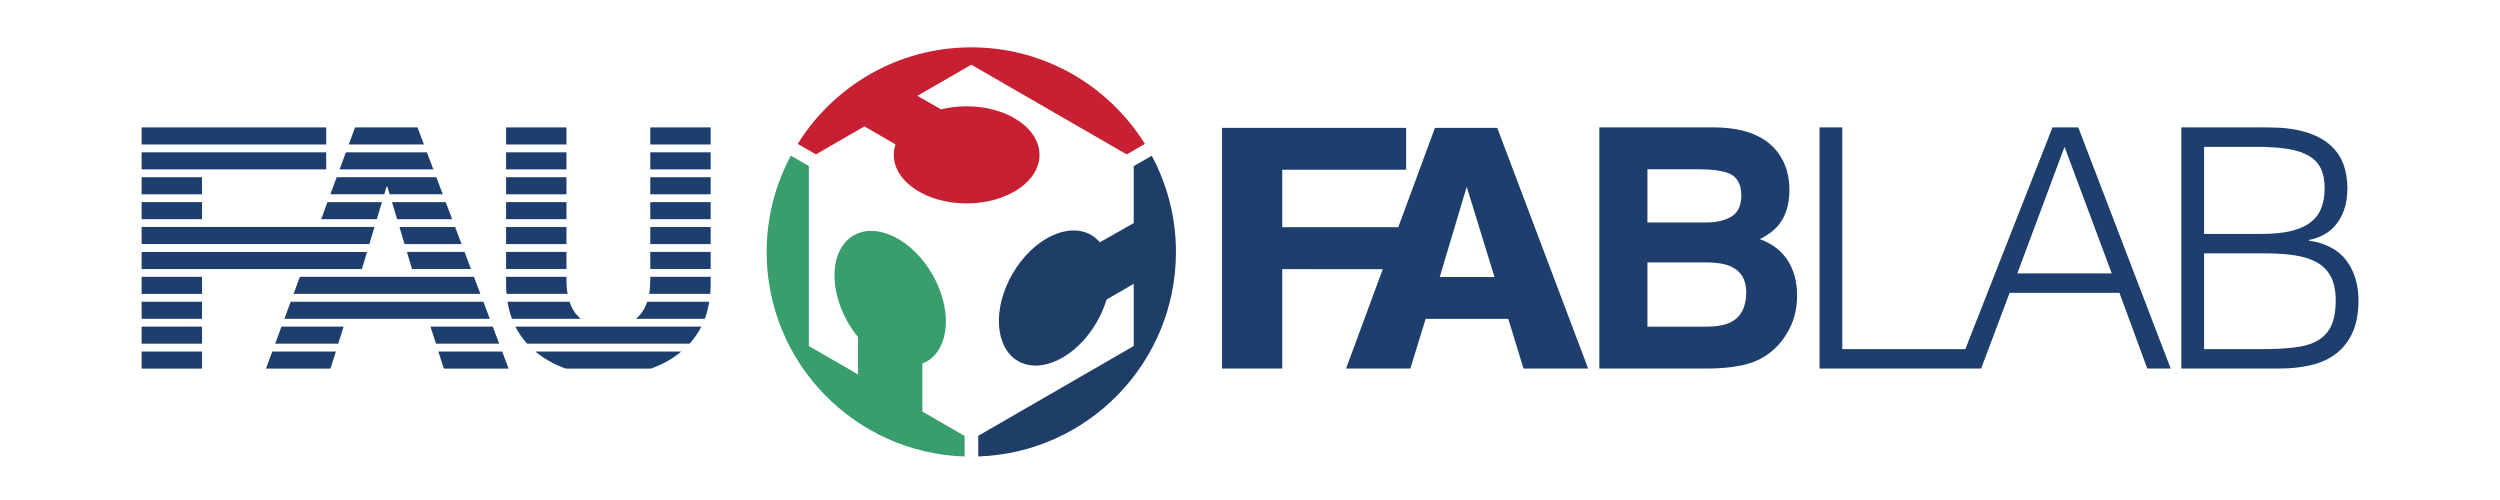 <?xml version="1.0" encoding="UTF-8" standalone="no"?>
<!-- Created with Inkscape (http://www.inkscape.org/) -->

<svg
   xmlns:dc="http://purl.org/dc/elements/1.1/"
   xmlns:cc="http://creativecommons.org/ns#"
   xmlns:rdf="http://www.w3.org/1999/02/22-rdf-syntax-ns#"
   xmlns:svg="http://www.w3.org/2000/svg"
   xmlns="http://www.w3.org/2000/svg"
   xmlns:sodipodi="http://sodipodi.sourceforge.net/DTD/sodipodi-0.dtd"
   xmlns:inkscape="http://www.inkscape.org/namespaces/inkscape"
   version="1.1"
   id="svg2"
   xml:space="preserve"
   width="944.88"
   height="188.973"
   viewBox="0 0 944.88 188.973"
   sodipodi:docname="fablab_logo_farbe.svg"
   inkscape:version="0.92.1 r15371"
   inkscape:export-filename="C:\Users\user\Dropbox\FabLab\Logo\fablab_logo_farbe.png"
   inkscape:export-xdpi="300"
   inkscape:export-ydpi="300"><defs
     id="defs6"><clipPath
       clipPathUnits="userSpaceOnUse"
       id="clipPath18"><path
         d="M 0,141.73 H 708.66 V 0 H 0 Z"
         id="path16"
         inkscape:connector-curvature="0" /></clipPath></defs><sodipodi:namedview
     pagecolor="#ffffff"
     bordercolor="#666666"
     borderopacity="1"
     objecttolerance="10"
     gridtolerance="10"
     guidetolerance="10"
     inkscape:pageopacity="0"
     inkscape:pageshadow="2"
     inkscape:window-width="1366"
     inkscape:window-height="715"
     id="namedview4"
     showgrid="false"
     inkscape:zoom="0.81915163"
     inkscape:cx="472.44"
     inkscape:cy="94.486664"
     inkscape:window-x="-8"
     inkscape:window-y="-8"
     inkscape:window-maximized="1"
     inkscape:current-layer="g10" /><g
     id="g10"
     inkscape:groupmode="layer"
     inkscape:label="logo"
     transform="matrix(1.333,0,0,-1.333,0,188.973)"><path
       inkscape:connector-curvature="0"
       id="path22"
       style="fill:#1e3f6d;fill-opacity:1;fill-rule:nonzero;stroke:none"
       d="m 193.181,42.095 h -41.382 c 2.543,-2.131 5.486,-3.729 8.602,-4.84 h 24.156 c 3.127,1.111 6.075,2.709 8.624,4.84" /><path
       d="m 143.487,100.799 h 17.124 v 4.84 h -17.124 z"
       style="fill:#1e3f6d;fill-opacity:1;fill-rule:nonzero;stroke:none"
       id="path24"
       inkscape:connector-curvature="0" /><path
       d="m 143.487,93.74 h 17.124 v 4.838 h -17.124 z"
       style="fill:#1e3f6d;fill-opacity:1;fill-rule:nonzero;stroke:none"
       id="path26"
       inkscape:connector-curvature="0" /><path
       d="m 143.487,86.68 h 17.124 v 4.838 h -17.124 z"
       style="fill:#1e3f6d;fill-opacity:1;fill-rule:nonzero;stroke:none"
       id="path28"
       inkscape:connector-curvature="0" /><path
       d="m 143.487,79.619 h 17.124 v 4.838 h -17.124 z"
       style="fill:#1e3f6d;fill-opacity:1;fill-rule:nonzero;stroke:none"
       id="path30"
       inkscape:connector-curvature="0" /><path
       d="m 143.487,72.559 h 17.124 v 4.838 h -17.124 z"
       style="fill:#1e3f6d;fill-opacity:1;fill-rule:nonzero;stroke:none"
       id="path32"
       inkscape:connector-curvature="0" /><path
       d="m 143.487,65.498 h 17.124 v 4.838 h -17.124 z"
       style="fill:#1e3f6d;fill-opacity:1;fill-rule:nonzero;stroke:none"
       id="path34"
       inkscape:connector-curvature="0" /><path
       inkscape:connector-curvature="0"
       id="path38"
       style="fill:#1e3f6d;fill-opacity:1;fill-rule:nonzero;stroke:none"
       d="m 143.625,58.438 h 17.308 c -0.217,1.252 -0.321,2.592 -0.321,4 v 0.838 h -17.125 v -2.279 c 0,-0.889 0.067,-1.723 0.138,-2.559" /><path
       inkscape:connector-curvature="0"
       id="path42"
       style="fill:#1e3f6d;fill-opacity:1;fill-rule:nonzero;stroke:none"
       d="m 145.155,51.38 h 19.531 c -1.521,1.215 -2.554,2.87 -3.2,4.837 h -17.58 c 0.28,-1.725 0.686,-3.35 1.249,-4.837" /><path
       inkscape:connector-curvature="0"
       id="path46"
       style="fill:#1e3f6d;fill-opacity:1;fill-rule:nonzero;stroke:none"
       d="m 198.861,49.155 h -52.736 c 0.92,-1.809 2.053,-3.412 3.344,-4.838 h 46.048 c 1.289,1.426 2.428,3.029 3.344,4.838" /><path
       inkscape:connector-curvature="0"
       id="path50"
       style="fill:#1e3f6d;fill-opacity:1;fill-rule:nonzero;stroke:none"
       d="m 201.086,56.219 h -17.584 c -0.648,-1.969 -1.69,-3.622 -3.219,-4.839 h 19.55 c 0.565,1.487 0.969,3.112 1.253,4.839" /><path
       d="m 184.377,100.799 h 17.125 v 4.84 h -17.125 z"
       style="fill:#1e3f6d;fill-opacity:1;fill-rule:nonzero;stroke:none"
       id="path52"
       inkscape:connector-curvature="0" /><path
       d="m 184.377,93.74 h 17.125 v 4.838 h -17.125 z"
       style="fill:#1e3f6d;fill-opacity:1;fill-rule:nonzero;stroke:none"
       id="path54"
       inkscape:connector-curvature="0" /><path
       d="m 184.377,86.68 h 17.125 v 4.838 h -17.125 z"
       style="fill:#1e3f6d;fill-opacity:1;fill-rule:nonzero;stroke:none"
       id="path56"
       inkscape:connector-curvature="0" /><path
       d="m 184.377,79.619 h 17.125 v 4.838 h -17.125 z"
       style="fill:#1e3f6d;fill-opacity:1;fill-rule:nonzero;stroke:none"
       id="path58"
       inkscape:connector-curvature="0" /><path
       d="m 184.377,72.559 h 17.125 v 4.838 h -17.125 z"
       style="fill:#1e3f6d;fill-opacity:1;fill-rule:nonzero;stroke:none"
       id="path60"
       inkscape:connector-curvature="0" /><path
       d="m 184.377,65.498 h 17.125 v 4.838 h -17.125 z"
       style="fill:#1e3f6d;fill-opacity:1;fill-rule:nonzero;stroke:none"
       id="path62"
       inkscape:connector-curvature="0" /><path
       inkscape:connector-curvature="0"
       id="path66"
       style="fill:#1e3f6d;fill-opacity:1;fill-rule:nonzero;stroke:none"
       d="m 201.503,60.996 v 2.279 h -17.126 v -0.84 c 0,-1.406 -0.103,-2.744 -0.32,-3.998 h 17.307 c 0.071,0.834 0.139,1.67 0.139,2.559" /><path
       inkscape:connector-curvature="0"
       id="path70"
       style="fill:#1e3f6d;fill-opacity:1;fill-rule:nonzero;stroke:none"
       d="m 78.023,44.317 h 17.936 l 0.029,0.088 h -0.051 l 1.485,4.752 h -17.613 z" /><path
       inkscape:connector-curvature="0"
       id="path74"
       style="fill:#1e3f6d;fill-opacity:1;fill-rule:nonzero;stroke:none"
       d="m 77.201,42.095 -1.785,-4.84 h 18.272 l 1.557,4.84 z" /><path
       d="m 40.156,37.255 h 17.125 v 4.84 H 40.156 Z"
       style="fill:#1e3f6d;fill-opacity:1;fill-rule:nonzero;stroke:none"
       id="path76"
       inkscape:connector-curvature="0" /><path
       d="m 40.156,44.317 h 17.125 v 4.838 H 40.156 Z"
       style="fill:#1e3f6d;fill-opacity:1;fill-rule:nonzero;stroke:none"
       id="path78"
       inkscape:connector-curvature="0" /><path
       d="m 40.156,51.38 h 17.125 v 4.837 H 40.156 Z"
       style="fill:#1e3f6d;fill-opacity:1;fill-rule:nonzero;stroke:none"
       id="path80"
       inkscape:connector-curvature="0" /><path
       d="m 40.156,58.438 h 17.125 v 4.838 H 40.156 Z"
       style="fill:#1e3f6d;fill-opacity:1;fill-rule:nonzero;stroke:none"
       id="path82"
       inkscape:connector-curvature="0" /><path
       d="m 40.156,79.619 h 17.125 v 4.838 H 40.156 Z"
       style="fill:#1e3f6d;fill-opacity:1;fill-rule:nonzero;stroke:none"
       id="path84"
       inkscape:connector-curvature="0" /><path
       d="m 40.156,86.68 h 17.125 v 4.838 H 40.156 Z"
       style="fill:#1e3f6d;fill-opacity:1;fill-rule:nonzero;stroke:none"
       id="path86"
       inkscape:connector-curvature="0" /><path
       d="m 40.156,100.799 h 52.339 v 4.84 H 40.156 Z"
       style="fill:#1e3f6d;fill-opacity:1;fill-rule:nonzero;stroke:none"
       id="path88"
       inkscape:connector-curvature="0" /><path
       d="m 40.156,93.74 h 52.339 v 4.838 H 40.156 Z"
       style="fill:#1e3f6d;fill-opacity:1;fill-rule:nonzero;stroke:none"
       id="path90"
       inkscape:connector-curvature="0" /><path
       inkscape:connector-curvature="0"
       id="path94"
       style="fill:#1e3f6d;fill-opacity:1;fill-rule:nonzero;stroke:none"
       d="m 108.294,84.457 h -15.444 l -1.788,-4.838 h 15.781 z" /><path
       inkscape:connector-curvature="0"
       id="path98"
       style="fill:#1e3f6d;fill-opacity:1;fill-rule:nonzero;stroke:none"
       d="m 98.886,100.799 h 21.318 l -1.828,4.84 h -17.702 z" /><path
       inkscape:connector-curvature="0"
       id="path102"
       style="fill:#1e3f6d;fill-opacity:1;fill-rule:nonzero;stroke:none"
       d="m 96.278,93.74 h 26.594 l -1.829,4.838 h -22.979 z" /><path
       inkscape:connector-curvature="0"
       id="path106"
       style="fill:#1e3f6d;fill-opacity:1;fill-rule:nonzero;stroke:none"
       d="m 110.476,86.68 h 15.063 l -1.828,4.838 h -28.254 l -1.787,-4.838 h 15.288 l 0.664,2.217 h 0.191 z" /><path
       inkscape:connector-curvature="0"
       id="path110"
       style="fill:#1e3f6d;fill-opacity:1;fill-rule:nonzero;stroke:none"
       d="m 112.591,79.619 h 15.615 l -1.827,4.838 h -15.236 z" /><path
       inkscape:connector-curvature="0"
       id="path114"
       style="fill:#1e3f6d;fill-opacity:1;fill-rule:nonzero;stroke:none"
       d="m 114.703,72.559 h 16.171 l -1.827,4.838 h -15.79 z" /><path
       inkscape:connector-curvature="0"
       id="path118"
       style="fill:#1e3f6d;fill-opacity:1;fill-rule:nonzero;stroke:none"
       d="m 116.817,65.498 h 16.725 l -1.829,4.84 h -16.346 z" /><path
       inkscape:connector-curvature="0"
       id="path122"
       style="fill:#1e3f6d;fill-opacity:1;fill-rule:nonzero;stroke:none"
       d="m 83.238,58.438 h 52.97 l -1.828,4.838 h -49.354 z" /><path
       inkscape:connector-curvature="0"
       id="path126"
       style="fill:#1e3f6d;fill-opacity:1;fill-rule:nonzero;stroke:none"
       d="m 80.631,51.38 h 58.245 l -1.829,4.837 h -54.63 z" /><path
       inkscape:connector-curvature="0"
       id="path130"
       style="fill:#1e3f6d;fill-opacity:1;fill-rule:nonzero;stroke:none"
       d="m 123.623,44.317 h 17.923 l -1.83,4.838 h -17.672 z" /><path
       inkscape:connector-curvature="0"
       id="path134"
       style="fill:#1e3f6d;fill-opacity:1;fill-rule:nonzero;stroke:none"
       d="m 144.211,37.255 -1.827,4.84 h -18.098 l 1.555,-4.84 z" /><path
       inkscape:connector-curvature="0"
       id="path138"
       style="fill:#1e3f6d;fill-opacity:1;fill-rule:nonzero;stroke:none"
       d="m 40.156,70.314 v -4.836 h 62.462 l 1.448,4.836 z" /><path
       inkscape:connector-curvature="0"
       id="path142"
       style="fill:#1e3f6d;fill-opacity:1;fill-rule:nonzero;stroke:none"
       d="m 40.156,77.416 v -4.838 h 64.575 l 1.447,4.838 z" /><path
       inkscape:connector-curvature="0"
       id="path146"
       style="fill:#1e3f6d;fill-opacity:1;fill-rule:nonzero;stroke:none"
       d="m 571.98,64.239 13.388,35.891 13.389,-35.891 z m -10.255,-26.969 8.07,21.46 h 31.147 l 7.881,-21.46 h 6.646 l -26.208,68.368 h -7.31 l -24.709,-62.861 h -34.886 v 62.861 h -6.458 v -68.368 z" /><path
       inkscape:connector-curvature="0"
       id="path150"
       style="fill:#1e3f6d;fill-opacity:1;fill-rule:nonzero;stroke:none"
       d="m 467.103,67.372 v -18.228 h 16.6 c 2.963,0 5.271,0.402 6.921,1.207 2.996,1.483 4.495,4.328 4.495,8.534 0,3.554 -1.453,5.999 -4.356,7.328 -1.622,0.742 -3.898,1.128 -6.832,1.159 z m 0,26.394 v -15.075 h 16.617 c 2.968,0 5.378,0.563 7.23,1.692 1.85,1.128 2.776,3.132 2.776,6.007 0,3.184 -1.224,5.289 -3.672,6.308 -2.111,0.711 -4.805,1.068 -8.079,1.068 z m 37.122,4.591 c 2.091,-2.907 3.139,-6.386 3.139,-10.436 0,-4.176 -1.057,-7.53 -3.167,-10.066 -1.179,-1.422 -2.918,-2.72 -5.214,-3.896 3.488,-1.268 6.121,-3.277 7.897,-6.029 1.776,-2.752 2.662,-6.092 2.662,-10.02 0,-4.05 -1.012,-7.683 -3.043,-10.898 -1.292,-2.134 -2.906,-3.927 -4.841,-5.381 -2.184,-1.67 -4.758,-2.814 -7.724,-3.434 -2.969,-0.617 -6.188,-0.926 -9.662,-0.926 h -30.805 v 68.368 h 33.039 c 8.337,-0.125 14.243,-2.552 17.719,-7.282" /><path
       inkscape:connector-curvature="0"
       id="path154"
       style="fill:#1e3f6d;fill-opacity:1;fill-rule:nonzero;stroke:none"
       d="m 408.217,63.232 7.648,25.568 7.873,-25.568 z m 16.306,42.272 h -17.663 l -10.403,-28.16 h -32.896 v 16.289 h 35.137 v 11.871 h -52.226 v -68.235 h 17.089 v 28.183 l 28.5,-0.014 -10.405,-28.169 h 18.233 l 4.326,14.095 h 23.437 l 4.32,-14.095 h 18.329 z" /><path
       inkscape:connector-curvature="0"
       id="path158"
       style="fill:#1e3f6d;fill-opacity:1;fill-rule:nonzero;stroke:none"
       d="m 624.935,42.779 h 16.428 c 3.544,0 6.63,0.157 9.257,0.475 2.626,0.315 4.794,0.964 6.503,1.945 1.711,0.981 2.992,2.374 3.848,4.178 0.854,1.805 1.281,4.193 1.281,7.169 0,2.848 -0.475,5.144 -1.425,6.885 -0.949,1.739 -2.31,3.086 -4.081,4.035 -1.774,0.951 -3.894,1.597 -6.363,1.947 -2.469,0.346 -5.222,0.521 -8.261,0.521 h -17.187 z m 0,32.662 h 16.332 c 3.355,0 6.173,0.286 8.451,0.857 2.28,0.568 4.114,1.407 5.508,2.515 1.392,1.108 2.389,2.468 2.99,4.084 0.602,1.613 0.903,3.464 0.903,5.554 0,2.15 -0.348,3.972 -1.044,5.46 -0.699,1.486 -1.804,2.689 -3.325,3.607 -1.519,0.918 -3.498,1.582 -5.934,1.996 -2.438,0.411 -5.429,0.616 -8.972,0.616 h -14.909 z m -6.456,-38.171 v 68.368 h 24.688 c 3.988,0 7.406,-0.413 10.254,-1.235 2.85,-0.823 5.176,-1.994 6.98,-3.513 1.805,-1.519 3.117,-3.339 3.94,-5.46 0.823,-2.121 1.235,-4.448 1.235,-6.979 0,-2.408 -0.317,-4.48 -0.95,-6.221 -0.632,-1.741 -1.458,-3.196 -2.467,-4.366 -1.014,-1.172 -2.17,-2.09 -3.468,-2.754 -1.297,-0.665 -2.644,-1.124 -4.034,-1.376 v -0.191 c 4.747,-0.698 8.275,-2.564 10.588,-5.603 2.308,-3.039 3.464,-6.836 3.464,-11.394 0,-3.544 -0.554,-6.552 -1.662,-9.021 -1.107,-2.468 -2.644,-4.462 -4.604,-5.981 -1.963,-1.519 -4.321,-2.612 -7.075,-3.276 -2.753,-0.667 -5.745,-0.998 -8.973,-0.998 z" /><g
       id="g4535"><path
         d="m 273.497,18.161 -11.973,6.911 v 13.605 c 0.428,0.172 0.843,0.367 1.247,0.604 6.574,3.822 7.265,14.914 1.533,24.781 -5.729,9.864 -15.707,14.766 -22.284,10.948 -6.578,-3.819 -7.266,-14.916 -1.534,-24.783 0.844,-1.451 1.779,-2.79 2.78,-4.012 v -10.605 l -13.93,8.042 v 51.03 l -5.102,2.945 c -4.358,-8.147 -6.867,-17.429 -6.867,-27.312 0,-31.408 24.962,-56.974 56.13,-57.981 z"
         style="fill:#389e6b;fill-opacity:1;fill-rule:nonzero;stroke:none"
         id="path162"
         inkscape:connector-curvature="0" /><path
         d="m 326.563,97.609 -5.112,-2.954 v -16.14 l -9.601,-5.447 c -0.7,0.815 -1.514,1.515 -2.455,2.062 -6.577,3.82 -16.557,-1.083 -22.287,-10.945 -5.727,-9.868 -5.044,-20.961 1.531,-24.784 6.58,-3.818 16.556,1.083 22.287,10.949 1.238,2.131 2.176,4.318 2.818,6.48 l 7.707,4.463 v -17.641 l -44.081,-25.45 v -5.865 c 31.134,1.043 56.052,26.595 56.052,57.979 0,9.876 -2.505,19.154 -6.859,27.293"
         style="fill:#1e3d67;fill-opacity:1;fill-rule:nonzero;stroke:none"
         id="path166"
         inkscape:connector-curvature="0" /><path
         d="m 231.346,97.995 13.746,7.935 8.809,-5.102 c -0.315,-0.956 -0.484,-1.949 -0.484,-2.969 0,-7.605 9.247,-13.77 20.658,-13.77 11.409,0 20.658,6.165 20.658,13.77 0,7.609 -9.249,13.771 -20.658,13.771 -2.545,0 -4.982,-0.307 -7.235,-0.87 l -6.745,3.832 15.302,8.832 44.07,-25.441 c 1.906,1.101 3.643,2.105 5.157,2.979 -10.244,16.425 -28.438,27.38 -49.227,27.38 -20.781,0 -38.973,-10.948 -49.221,-27.365 1.555,-0.897 3.288,-1.895 5.17,-2.982"
         style="fill:#c62032;fill-opacity:1;fill-rule:nonzero;stroke:none"
         id="path170"
         inkscape:connector-curvature="0" /></g></g></svg>